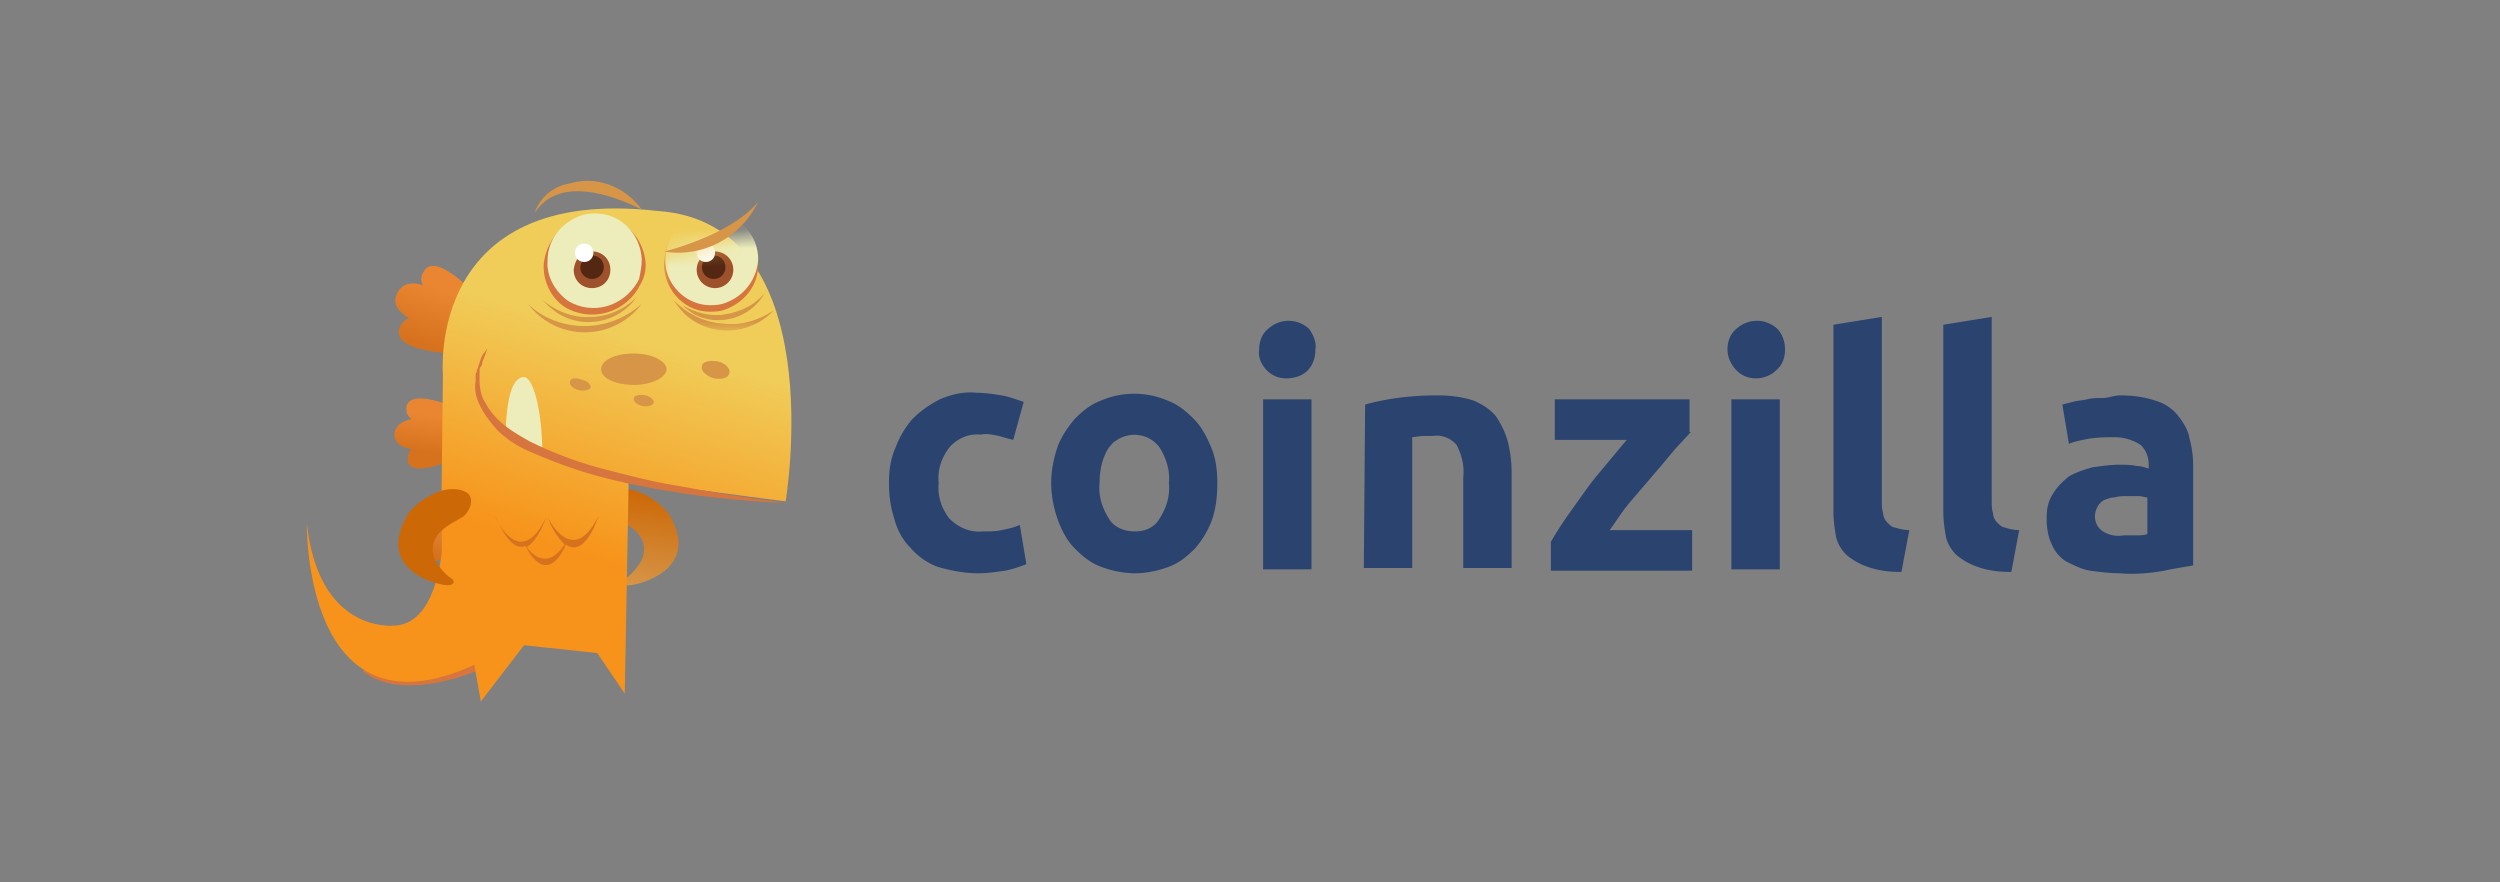 <svg width="136" height="48" fill="none" xmlns="http://www.w3.org/2000/svg"><rect width="100%" height="100%" fill="#808080" stroke="none"/><path d="M22.173 24.995c0-.213.072-.427.214-.57-.498-.07-.925-.284-.925-.782 0-.498.427-.712.925-.854-.214-.142-.285-.356-.285-.57.071-1.138 2.42-.142 2.42-.142v2.918c0 .071-2.277 1.067-2.349 0Z" fill="url(#a)"/><path d="M22.458 30.332c0-.142.071-.284.142-.355-.355-.072-.64-.214-.64-.57s.285-.498.64-.57a.391.391 0 0 1-.213-.355c0-.783 1.637-.071 1.637-.071v1.992s-1.566.712-1.566-.07Z" fill="url(#b)"/><path d="M21.747 17.808a.86.86 0 0 1 .498-.498c-.57-.356-.925-.783-.64-1.352.284-.57.853-.64 1.422-.427a.646.646 0 0 1 0-.712c.57-1.21 2.704 1.068 2.704 1.068l-.427.996-.07.142-.499 1.139-.07.142-.428.925c.071-.07-2.989-.142-2.49-1.423Z" fill="url(#c)"/><path d="M25.874 36.523s-3.985 1.708-6.12 0l.64-1.139h4.697c.071 0 1.139.214 1.139.214l-.356.925Z" fill="#D6753E"/><path d="M33.417 28.126c.57.356 2.063.925 1.494 2.348-.213.356-.498.712-.783.925-.498.356-.07.499.214.427.285 0 3.771-.782 2.135-3.7-.285-.57-1.637-1.708-2.847-1.494-1.21.213-.498 1.352-.213 1.494Z" fill="url(#d)"/><path d="M24.024 26.56v3.488s-.285 3.985-2.633 3.985c0 0-4.056.426-4.697-5.551 0 0-.213 11.955 9.109 7.685l.355 1.993 2.349-3.06 3.985.427 1.494 2.206.214-11.6s7.258.997 8.539 1.14c0 0 2.562-15.158-6.974-15.798-12.595-1.424-11.67 8.895-11.67 8.895l-.071 6.19Z" fill="url(#e)"/><path d="M27.51 23.43c.072-2.206.499-2.918.997-2.918s.996 1.85.996 4.198l-1.992-1.28Z" fill="#EDEDBB"/><path d="M32.705 20.085c0 .498.783.854 1.78.854.996 0 1.778-.427 1.778-.854s-.782-.854-1.779-.854c-.996 0-1.779.356-1.779.854Zm5.48-.142c-.072.213.213.498.64.64.427.071.783 0 .854-.285.071-.284-.285-.569-.64-.64-.428-.071-.854 0-.854.285Zm-7.188.854c0 .142.143.355.498.427.285.07.57 0 .641-.143 0-.142-.142-.355-.498-.427-.356-.142-.64-.07-.64.143Zm3.487.853c-.07.143.143.356.427.427.285.072.57 0 .64-.142.072-.142-.142-.356-.426-.427-.285-.071-.64 0-.64.143Z" fill="#D69547"/><path d="M29.716 28.126s-.427 1.281-1.067 1.637c.427.57 1.21 1.138 2.064-.143-.427-.427-.712-.925-.925-1.494 0 0 1.352 2.846 2.775-.071 0 0-.712 2.348-1.78 1.566-.355.853-1.209 1.992-2.205.07-.427.214-.996-.142-1.637-1.636 0 .142 1.352 3.06 2.776.071Z" fill="#D6721E"/><path d="M35.125 14.392c-.071-1.494-1.281-2.704-2.847-2.633a2.28 2.28 0 0 0-.996.214c-.996.427-1.637 1.423-1.708 2.49 0 .926.427 1.78 1.21 2.278a2.923 2.923 0 0 0 3.985-1.139c0-.071.071-.071.071-.142.214-.356.285-.712.285-1.068Z" fill="#D6753E"/><path d="M34.911 14.108c-.07-1.424-1.21-2.562-2.633-2.491-.355 0-.64.071-.925.213-.925.427-1.565 1.281-1.565 2.349-.072.854.427 1.708 1.138 2.206 1.352.782 2.989.284 3.772-1.068 0-.07.07-.07.07-.142.072-.356.143-.712.143-1.067Z" fill="#EDEDBB"/><path d="M31.21 14.677c0 .57.428.996.997.996.57 0 .996-.427.996-.996a.973.973 0 0 0-.996-.996c-.498-.072-.925.355-.996.996 0-.071 0-.071 0 0Z" fill="#9E512B"/><path d="M31.567 14.535c0 .355.284.64.64.64.356 0 .64-.285.64-.64a.638.638 0 0 0-.64-.64c-.285-.072-.57.213-.64.64.07-.072 0-.072 0 0Z" fill="#542713"/><path d="M31.282 13.752c0 .284.213.498.498.498a.486.486 0 0 0 .498-.498.486.486 0 0 0-.498-.498.486.486 0 0 0-.498.498Z" fill="#fff"/><path d="M31.78 17.737a4.666 4.666 0 0 0 3.131-1.21 3.863 3.863 0 0 1-6.19 0c.782.783 1.92 1.21 3.06 1.21Z" fill="#D69547"/><path d="M32.136 17.239c.925 0 1.85-.427 2.49-1.068-.996 1.423-2.988 1.78-4.411.783a6.403 6.403 0 0 1-.712-.64c.783.64 1.708.996 2.633.925Z" fill="#D69547"/><path d="M32.35 25.85c1.28.355 2.632.64 3.984.853 1.21.213 2.349.356 3.274.427 1.85.213 3.06.213 3.06.213s-1.139-.142-2.989-.427c-.925-.142-2.064-.355-3.273-.569-1.21-.213-2.562-.569-3.914-.925a20.977 20.977 0 0 1-3.7-1.423c-.499-.285-.997-.57-1.424-.925a4.123 4.123 0 0 1-.996-1.21c-.214-.356-.285-.783-.285-1.21v-.498c0-.07 0-.142.071-.213.072-.071.072-.143.072-.214.07-.213.142-.355.213-.569l.071-.213-.142.213c-.142.142-.214.356-.285.57 0 .07-.07.142-.07.213 0 .07-.072.142-.072.213 0 .071-.071.143-.071.285v.285c-.071.427 0 .854.213 1.28.214.499.57.925.925 1.352a5.7 5.7 0 0 0 1.495 1.068c1.28.57 2.561 1.067 3.842 1.423Z" fill="#D6753E"/><mask id="f" style="mask-type:luminance" maskUnits="userSpaceOnUse" x="35" y="12" width="9" height="7"><path fill-rule="evenodd" clip-rule="evenodd" d="M35.979 18.093h7.045l.284-5.764-7.33 1.494v4.27Z" fill="#fff"/></mask><g mask="url(#f)"><path d="M36.121 14.464c.071 1.423 1.21 2.561 2.633 2.49.356 0 .64-.071.925-.213.925-.427 1.566-1.281 1.566-2.349 0-.853-.427-1.707-1.139-2.206-1.352-.782-2.989-.284-3.772 1.068 0 .071-.07.071-.07.142-.072.356-.143.712-.143 1.068Z" fill="#D6753E"/><path d="M36.192 14.179c0 1.352 1.21 2.49 2.562 2.42.356 0 .64-.072.925-.214a2.673 2.673 0 0 0 1.566-2.277c0-.854-.427-1.637-1.14-2.135-1.28-.712-2.917-.285-3.628.996 0 .071-.071.143-.071.143a2.856 2.856 0 0 0-.214 1.067Z" fill="#EDEDBB"/><path d="M38.896 15.673a.996.996 0 1 0 0-1.992.996.996 0 0 0 0 1.992Z" fill="#9E512B"/><path d="M38.185 14.535c0 .355.284.64.64.64.356 0 .64-.285.64-.64a.638.638 0 0 0-.64-.64c-.285-.072-.64.213-.64.64Z" fill="#542713"/><path d="M39.252 17.595c.996.142 1.992-.142 2.846-.712-1.28 1.352-3.415 1.495-4.838.214-.214-.214-.427-.498-.64-.783.71.712 1.636 1.21 2.632 1.28Z" fill="#D69547"/><path d="M37.9 13.752c0 .285.214.498.498.498a.486.486 0 0 0 .498-.498.486.486 0 0 0-.498-.498.486.486 0 0 0-.498.498Z" fill="#fff"/><path d="M39.465 17.097c.854-.143 1.566-.498 2.135-1.139-.782 1.352-2.49 1.85-3.842 1.139-.214-.143-.427-.285-.64-.499.71.427 1.565.64 2.347.499Z" fill="#D69547"/></g><path d="M41.245 10.977c-.926 1.92-2.99 3.06-5.124 2.704.071 0 3.7-.925 5.123-2.704Zm-6.334.426c-.854-.427-4.412-2.134-5.835.214a2.398 2.398 0 0 1 1.921-1.637c1.424-.427 2.99.143 3.914 1.423Z" fill="#D69547"/><path d="M25.162 28.126c-.57.356-2.063.925-1.494 2.348.213.356.427.64.783.925.498.285.07.499-.214.427-.284 0-3.771-.711-2.135-3.7.285-.57 1.637-1.708 2.847-1.494 1.21.213.498 1.352.213 1.494Z" fill="url(#g)"/><path d="M48.36 26.276c0-.64.072-1.28.356-1.921a5.05 5.05 0 0 1 .925-1.566 5.702 5.702 0 0 1 1.495-1.067c.64-.285 1.352-.427 1.992-.356.427 0 .925.071 1.352.142.427.072.783.214 1.21.356l-.57 2.064a11.69 11.69 0 0 1-.782-.214c-.356-.07-.64-.142-.996-.07-.64-.072-1.281.213-1.708.71-.427.57-.64 1.21-.57 1.922-.07.712.143 1.352.57 1.922.498.498 1.139.782 1.85.711.356 0 .712 0 .996-.071.356-.071.712-.142.997-.285l.356 2.135a7.001 7.001 0 0 1-1.14.356c-.497.071-.995.142-1.493.142-.712 0-1.495-.142-2.206-.356a3.634 3.634 0 0 1-1.495-1.067c-.427-.427-.711-.996-.854-1.566-.213-.64-.284-1.28-.284-1.92Zm17.862 0c0 .712-.071 1.352-.285 1.993a5.05 5.05 0 0 1-.925 1.565c-.427.427-.854.783-1.423.996-.57.214-1.21.356-1.85.356-.64 0-1.281-.142-1.85-.356-.57-.213-.997-.569-1.424-.996-.427-.427-.711-.996-.925-1.565-.213-.64-.355-1.281-.355-1.993 0-.711.142-1.352.355-1.992.214-.57.57-1.068.925-1.495.427-.427.854-.783 1.424-.996a4.594 4.594 0 0 1 3.629 0c.57.213.996.57 1.423.996.427.427.712.996.925 1.495.285.64.356 1.352.356 1.992Zm-2.633 0c.071-.64-.142-1.352-.498-1.921-.57-.783-1.637-.925-2.42-.356-.142.071-.213.213-.355.356-.356.57-.499 1.21-.499 1.921-.07.712.143 1.352.498 1.922.285.498.855.711 1.424.711s1.067-.213 1.352-.711c.356-.57.57-1.21.498-1.922Zm7.97-7.258c0 .427-.142.854-.427 1.138-.285.285-.712.427-1.139.427-.426 0-.782-.142-1.067-.427-.285-.284-.498-.711-.427-1.138 0-.427.142-.854.498-1.139.64-.57 1.566-.57 2.206 0 .214.285.427.712.356 1.139Zm-.213 11.955h-2.633v-9.251h2.633v9.25Zm2.917-8.967c1.281-.355 2.633-.498 3.914-.498.64 0 1.352.072 1.992.285.499.213.925.498 1.21.854.285.427.498.854.64 1.352a7.02 7.02 0 0 1 .214 1.708V30.9H79.6v-4.91c.071-.64-.071-1.21-.356-1.779a1.413 1.413 0 0 0-1.28-.498h-.57l-.57.072V30.9h-2.632l.071-8.895ZM91.982 23.5l-.854.926c-.356.427-.711.854-1.138 1.352l-1.281 1.494c-.427.498-.783 1.068-1.139 1.566h4.483v2.206h-7.685v-1.566c.285-.498.57-.925.854-1.352l1.067-1.494c.356-.498.783-.997 1.139-1.423l1.067-1.281h-3.914v-2.206h7.33V23.5h.071Zm5.124-4.482c0 .427-.143.854-.498 1.138-.285.285-.712.427-1.068.427-.427 0-.783-.142-1.067-.427-.285-.284-.498-.711-.498-1.138 0-.427.142-.854.498-1.139.64-.57 1.565-.57 2.206 0 .284.285.427.712.427 1.139Zm-.285 11.955h-2.633v-9.251h2.633v9.25Zm6.618.142c-.64 0-1.281-.071-1.85-.284a3.611 3.611 0 0 1-1.139-.641c-.284-.285-.498-.64-.57-.996-.07-.427-.141-.854-.141-1.352V17.666l2.633-.427v10.033c0 .214 0 .427.071.64a.77.77 0 0 0 .213.499c.143.142.285.285.427.285.214.07.498.142.783.142l-.427 2.277Zm5.977 0c-.64 0-1.28-.071-1.85-.284a3.607 3.607 0 0 1-1.138-.641c-.285-.285-.498-.64-.57-.996-.071-.427-.142-.854-.142-1.352V17.666l2.633-.427v10.033c0 .214 0 .427.071.64 0 .143.071.357.214.499.142.142.284.285.427.285.213.07.498.142.782.142l-.427 2.277Zm5.907-9.607c.64 0 1.281.072 1.921.285a2.4 2.4 0 0 1 1.21.783c.285.355.569.782.64 1.21a5.9 5.9 0 0 1 .214 1.565v5.408c-.356.071-.925.142-1.566.285-.782.142-1.636.213-2.419.142-.569 0-1.068-.071-1.637-.142-.427-.071-.854-.285-1.281-.498a1.97 1.97 0 0 1-.783-.925c-.213-.427-.284-.925-.284-1.424 0-.498.071-.925.356-1.352.213-.355.498-.64.854-.925.355-.213.782-.356 1.28-.498.499-.071.997-.142 1.495-.142.284 0 .569 0 .925.071.213 0 .427.071.64.142v-.213c0-.427-.142-.783-.427-1.068a2.566 2.566 0 0 0-1.423-.427c-.427 0-.854 0-1.352.072-.356.07-.783.142-1.138.284l-.356-2.135.569-.142c.214-.071.498-.071.783-.142.284-.071.569-.071.854-.071.284 0 .64-.143.925-.143Zm.213 7.614h.712c.213 0 .356 0 .569-.07v-1.993c-.142 0-.284-.071-.498-.071h-.569c-.214 0-.498 0-.712.07-.213 0-.356.072-.569.143a.858.858 0 0 0-.356.356c-.285.498-.142 1.067.285 1.352.356.213.711.285 1.138.213Z" fill="#2A436F"/><defs><linearGradient id="a" x1="23.258" y1="22.559" x2="22.966" y2="24.594" gradientUnits="userSpaceOnUse"><stop stop-color="#EA8632"/><stop offset="1" stop-color="#D6721E"/></linearGradient><linearGradient id="b" x1="23.417" y1="28.138" x2="22.983" y2="30.031" gradientUnits="userSpaceOnUse"><stop stop-color="#EA8632"/><stop offset="1" stop-color="#D6721E"/></linearGradient><linearGradient id="c" x1="23.793" y1="15.66" x2="22.775" y2="18.635" gradientUnits="userSpaceOnUse"><stop stop-color="#EA8632"/><stop offset="1" stop-color="#D6721E"/></linearGradient><linearGradient id="d" x1="34.293" y1="31.85" x2="35.036" y2="26.704" gradientUnits="userSpaceOnUse"><stop stop-color="#D69547"/><stop offset="1" stop-color="#CC6806"/></linearGradient><linearGradient id="e" x1="32.631" y1="17.802" x2="29.237" y2="29.437" gradientUnits="userSpaceOnUse"><stop stop-color="#F0CD59"/><stop offset="1" stop-color="#F7931A"/></linearGradient><linearGradient id="g" x1="25.646" y1="42.692" x2="24.918" y2="37.542" gradientUnits="userSpaceOnUse"><stop stop-color="#D69547"/><stop offset="1" stop-color="#CC6806"/></linearGradient></defs></svg>